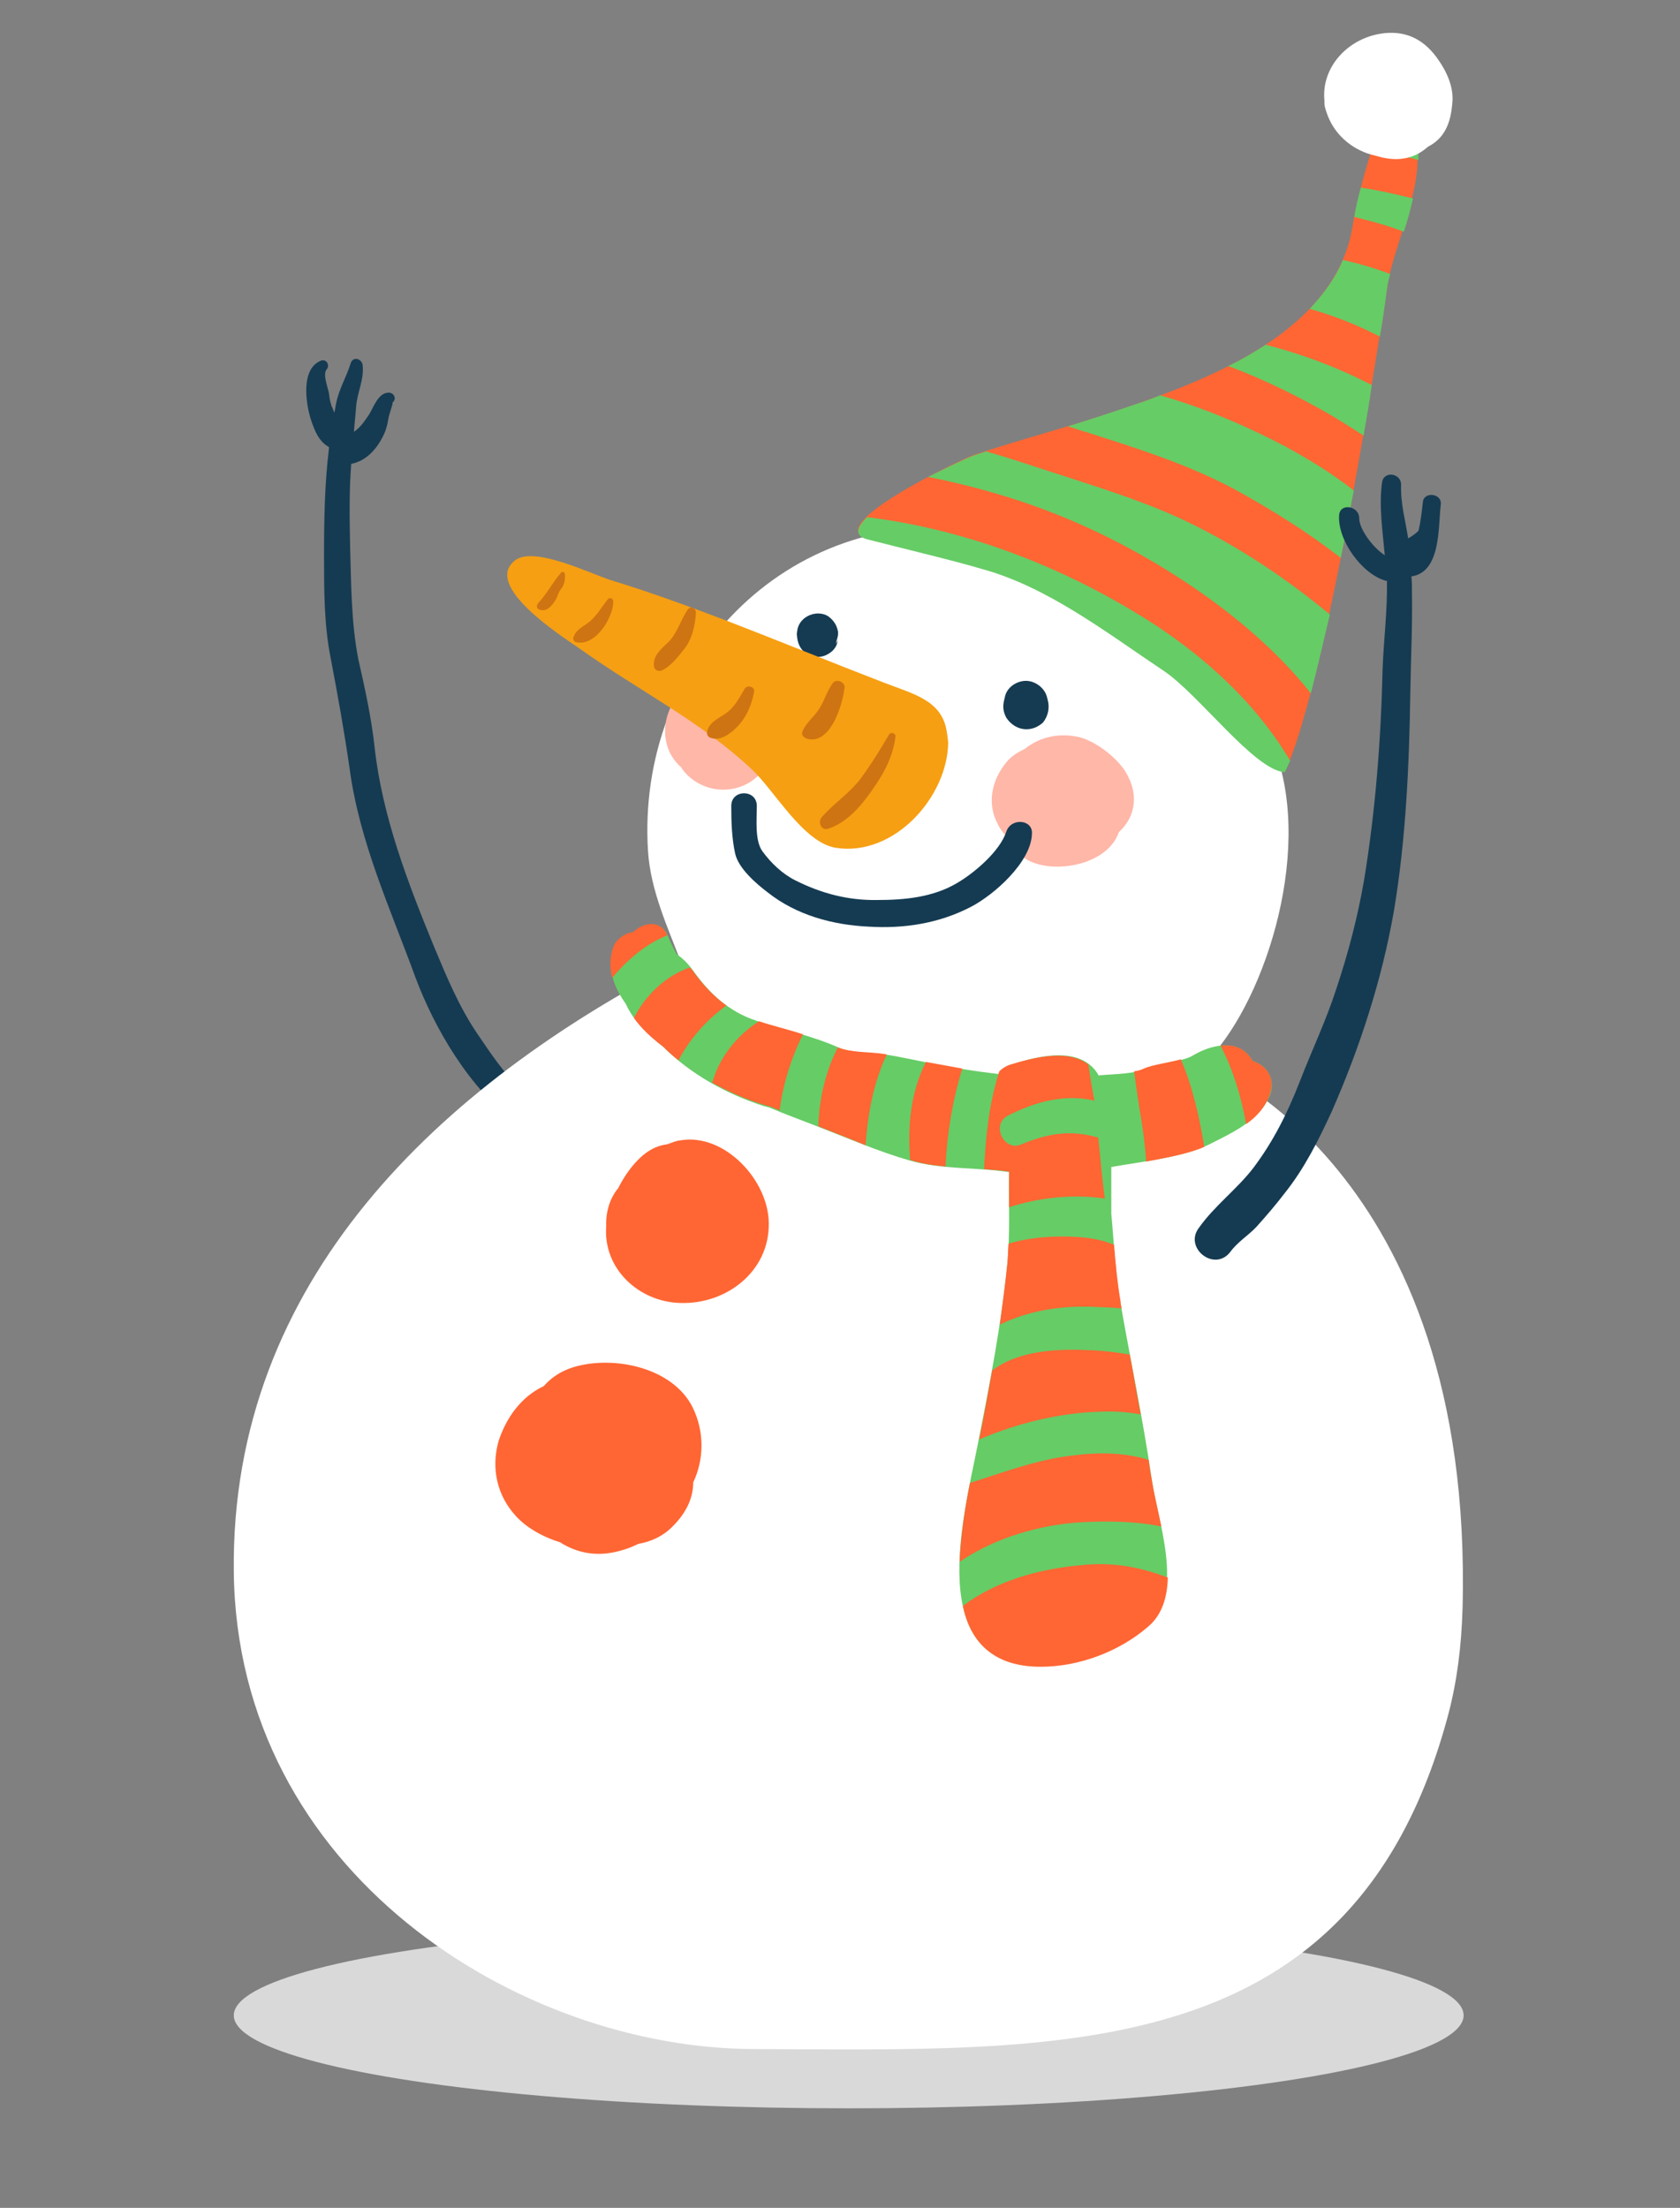 <?xml version="1.0" encoding="utf-8"?>
<!-- Generator: Adobe Illustrator 17.1.0, SVG Export Plug-In . SVG Version: 6.00 Build 0)  -->
<!DOCTYPE svg PUBLIC "-//W3C//DTD SVG 1.1//EN" "http://www.w3.org/Graphics/SVG/1.1/DTD/svg11.dtd">
<svg version="1.1" id="Objects" xmlns="http://www.w3.org/2000/svg" xmlns:xlink="http://www.w3.org/1999/xlink" x="0px" y="0px"
	 viewBox="30 111 309 406" enable-background="new 30 111 309 406" xml:space="preserve">
<rect x="30" y="111" width="309" height="406" fill="#808080" stroke="none"/>
<ellipse opacity="0.8" fill="#EFEFEF" enable-background="new    " cx="186.1" cy="481.6" rx="113.1" ry="17.1"/>
<path fill="#153B52" d="M126,311.4c-3.3-2.9-5.8-6.8-8.2-10.3c-3.4-5-5.7-10.6-8-16.1c-4.8-11.7-9.5-23.9-10.9-36.6
	c-0.6-5.5-1.8-10.9-3-16.2c-1.3-6.7-1.3-13.7-1.5-20.6c-0.1-5.1-0.2-10.2,0.2-15.3l0,0c2.6-0.5,4.5-2.5,5.7-4.8
	c0.6-1.1,0.9-2.1,1.1-3.3c0.1-0.7,0.3-1.2,0.5-1.9c0.1-0.4,0.5-1.4,0.2-1.2c0.9-0.6,0.5-1.8-0.5-1.9c-2-0.1-2.9,2.7-3.7,4
	c-0.9,1.3-1.6,2.4-2.8,3.2c0.1-1.5,0.3-3.1,0.4-4.6c0.2-2.7,1.5-4.9,1.2-7.7c-0.2-1.2-1.8-1.6-2.2-0.3c-0.8,2.6-2.2,4.8-2.7,7.5
	c-0.1,0.6-0.2,1.1-0.3,1.6c-0.2-0.4-0.3-0.9-0.5-1.2c-0.3-0.9-0.4-1.5-0.5-2.4c-0.2-1.1-1.2-3.5-0.4-4.4c0.6-0.7,0-1.9-1-1.6
	c-3.8,1.4-2.9,7.8-1.9,10.9c0.6,1.8,1.4,4,3.3,5l0,0c0,0.1,0,0.2,0,0.3c-0.8,6.6-0.9,13.2-0.9,19.8c0,6.1,0,12.6,1.2,18.6
	c1.3,6.8,2.5,13.5,3.5,20.4c1.8,13.5,7.5,25.8,12.1,38.4c3.5,9.4,10,20.5,18.3,26.6c1.7,1.2,4.1-0.5,4.1-2.3V314
	C128.7,312.2,127.3,311.4,126,311.4z"/>
<g>
	<path fill="#FFFFFF" d="M296.4,426.2c1.6-6.1,2.4-12.5,2.6-19.3c2.2-81.4-47.4-100.3-47.5-100.3c10.6-10.2,20.1-38.1,13.1-57.4
		c-7.8-21.3-31.8-38-54.8-40.8c-35.1-4.5-62.9,24.5-60.6,59.3c0.5,7.1,3.6,13.8,6,20.1C111,310.6,72.4,346.4,73,400
		c0.6,55.3,52.4,87.7,95.7,87.8C225.7,488,279.2,490.9,296.4,426.2z"/>
	<path fill="#FFB7A8" d="M237.5,253.8c-1.4-3-5.6-6.3-8.8-7.2c-3.7-0.9-7.3-0.2-10.2,2.1c-1.2,0.6-2.5,1.3-3.5,2.6
		c-2.6,3.2-3.5,7.5-1.5,11.2c0.4,0.9,1,1.6,1.5,2.2c1,2,2.4,3.7,4.5,4.7c5,2.3,14.3,0.5,16.3-5.4
		C238.7,261.4,239.4,257.5,237.5,253.8z"/>
	<path fill="#FFB7A8" d="M166.3,236.7c-1.9-1.2-4.4-1.6-6.6-1.2c-2.4,0.6-4,2.1-5.4,4c-2.6,3.5-2.7,8.5,0.1,11.7
		c0.3,0.3,0.5,0.6,0.8,0.8c1.7,2.7,5,4.4,8.3,4.2c4.5-0.2,8.1-3.6,8.7-8C172.9,243.5,170.4,239.2,166.3,236.7z"/>
	<path fill="#153B52" d="M222.7,239.7c0-0.1-0.1-0.3-0.1-0.4c-0.4-1.8-2.2-3.1-3.9-3.1c-1.7,0-3.6,1.2-3.9,3.1
		c0,0.1-0.1,0.3-0.1,0.4c-0.3,1.2-0.2,2.2,0.4,3.3c0.8,1.2,2.1,2.1,3.7,2.1c1.2,0,2.2-0.5,3-1.2
		C222.8,242.7,223.1,241.1,222.7,239.7z"/>
	<g>
		<path fill="#153B52" d="M184,228.4c0,0.1,0,0.1,0,0.2C184,228.5,184,228.4,184,228.4c0.2-0.7,0.2-1.2,0-1.8
			c-0.3-1-0.9-1.7-1.7-2.3c-2-1.2-5-0.1-5.6,2.3c-0.1,0.6-0.2,1-0.1,1.4c0.1,1.1,0.4,1.9,1.1,2.7c0.7,0.7,1.6,1.1,2.7,1.1
			c1,0,1.9-0.4,2.7-1.1c0.6-0.6,0.9-1.2,1-2c-0.1,0.2-0.2,0.5-0.3,0.7C183.8,229,183.9,228.7,184,228.4z"/>
		<path fill="#153B52" d="M184,228.6L184,228.6L184,228.6L184,228.6z"/>
		<path fill="#153B52" d="M184,228.8c0-0.1,0-0.1,0-0.2C184,228.6,184,228.6,184,228.8C184,228.7,184,228.7,184,228.8z"/>
	</g>
	<g>
		<path fill="#F69F12" d="M204.1,245.3c-1-5.6-6.2-6.7-11.6-8.8c-9.6-3.7-19.1-7.6-28.7-11.3c-7.1-2.7-14.2-5.3-21.4-7.5
			c-3.8-1.2-14.1-6.3-17.6-3.7c-6.3,4.7,9,14.3,12,16.4c10.5,7.5,22.2,13.3,31.5,22.1c4.1,3.8,9.4,13.4,15.4,14.4
			c10.7,1.7,20.6-9.3,20.7-19.4C204.3,246.6,204.2,245.9,204.1,245.3z"/>
		<g>
			<path fill="#CF7412" d="M168.7,238.2c0.2-0.9-1.2-1.3-1.7-0.6c-0.9,1.5-1.7,3.1-3,4.2s-3.5,1.8-3.9,3.6c-0.2,0.6,0.1,1.2,0.7,1.3
				c1.9,0.7,4.1-1.2,5.3-2.6C167.5,242.4,168.3,240.4,168.7,238.2z"/>
			<path fill="#CF7412" d="M185.3,237.7c0.4-1.2-1.5-2.1-2.2-1c-1,1.4-1.5,3.2-2.4,4.6c-1,1.6-2.4,2.5-3.1,4.2
				c-0.3,0.7,0.3,1.2,1,1.4C182.7,247.8,184.9,240.9,185.3,237.7z"/>
			<path fill="#CF7412" d="M194.7,246.5c0.1-0.7-0.9-1-1.2-0.4c-1.7,2.9-3.3,5.5-5.3,8.2c-2,2.6-4.8,4.4-7,6.9
				c-0.8,0.8-0.3,2.6,1.1,2.2c3.4-1.1,5.9-4,7.9-6.8C192.4,253.5,194.2,250.4,194.7,246.5z"/>
			<path fill="#CF7412" d="M158,223.6c0-0.8-1.1-1.2-1.5-0.5c-1.4,2-1.9,4.4-3.7,6.1c-1.3,1.2-2.8,2.5-2.5,4.4
				c0.1,0.7,0.9,0.9,1.4,0.7c1.6-0.7,3.1-2.6,4.1-3.9C157.3,228.6,157.9,225.9,158,223.6z"/>
			<path fill="#CF7412" d="M142.8,221.6c0-0.6-0.7-0.8-1-0.4c-1,1.2-1.7,2.5-2.9,3.7s-2.8,1.6-3.4,3.2c-0.2,0.4,0.1,1,0.5,1
				C139.5,229.9,142.8,224.6,142.8,221.6z"/>
			<path fill="#CF7412" d="M133.9,216.6c0-0.4-0.5-0.6-0.7-0.3c-1.5,1.7-2.6,3.9-4.2,5.6c-0.4,0.4-0.3,1.1,0.2,1.2
				c1.4,0.5,2.3-0.7,3-1.8c0.4-0.7,0.5-1.4,1-2C133.8,218.6,134,217.5,133.9,216.6z"/>
		</g>
	</g>
	<path fill="#153B52" d="M215.1,263.9c-1.2,3.7-6,7.7-9.1,9.5c-4.4,2.6-9.6,3.1-14.6,3.1c-5.4,0.1-10.3-1.2-15.1-3.6
		c-2.4-1.2-4.5-3.2-6.1-5.4c-1.4-2-1-5.9-1-8.3c0-3.1-4.7-3.1-4.7,0c0,3,0.1,5.9,0.7,8.7c0.6,2.8,3.9,5.6,6,7.2
		c5.3,4.2,12,6,18.6,6.3c6.5,0.4,12.9-0.6,18.7-3.6c4.3-2.2,11.2-8.3,11.3-13.5C220,261.7,216,261.3,215.1,263.9z"/>
</g>
<path fill="#FF6633" d="M284.1,134.1c-2.7,5.5-5,16.2-5.3,18.4c-3.1,19.3-25.8,28-41.8,33.5c-9.2,3.2-18.7,5.6-28,8.7
	c-2.5,0.9-28.1,13.1-19.4,15.4c7,1.8,15.9,3.9,20.9,5.4c12.2,3.3,23.1,11.8,33.6,18.8c6.4,4.3,16.7,18.3,22.2,18.6
	c0,0,7-11.3,18.8-88.9c1.2-8.2,7.3-19.2,5.2-27.6C288.5,128.9,286.2,130.1,284.1,134.1z"/>
<g>
	<path fill="#66CC66" d="M241.2,225.1c-15.7-9.9-33.3-16.7-51.7-19c-2,1.9-2.4,3.5,0.1,4.1c7,1.8,15.9,3.9,20.9,5.4
		c12.2,3.3,23.1,11.8,33.6,18.8c6.4,4.3,16.7,18.3,22.2,18.6c0,0,0.3-0.6,1-2.1C261.1,240.4,251.6,231.7,241.2,225.1z"/>
	<path fill="#66CC66" d="M290.9,140.4c0-1.3-0.1-2.6-0.5-3.8c-1.9-7.7-4.3-6.5-6.3-2.4c-0.7,1.2-1.2,2.9-1.8,4.5
		C285.2,139.1,288.1,139.7,290.9,140.4z"/>
	<path fill="#66CC66" d="M280.3,145.5c-0.6,2.1-1,4-1.2,5.4c2.4,0.6,4.8,1.2,7.1,2c0.7,0.2,1.3,0.5,2,0.7c0.7-2,1.2-4,1.7-6.1
		C286.7,146.7,283.6,146,280.3,145.5z"/>
	<path fill="#66CC66" d="M277,158.8c-1.4,3.4-3.6,6.3-6.1,9c4.3,1.2,8.6,2.9,12.5,4.9c0.1,0.1,0.3,0.1,0.4,0.2
		c0.5-2.8,0.9-5.7,1.3-8.7c0.1-0.9,0.3-1.8,0.6-2.8C282.9,160.3,280,159.5,277,158.8z"/>
	<path fill="#66CC66" d="M278.4,179.9c-4.8-2.2-10.1-4.1-15.6-5.5c-2.2,1.4-4.5,2.8-6.9,3.9c6.7,2.5,13.3,5.8,19,9.1
		c2,1.2,3.9,2.4,5.9,3.7c0.5-3,1.1-6.1,1.5-9.3C281.1,181.2,279.7,180.5,278.4,179.9z"/>
	<path fill="#66CC66" d="M266.6,193.2c-7.2-3.8-15.1-7.2-23.2-9.5c-2.2,0.9-4.4,1.6-6.5,2.3c-3.5,1.2-6.9,2.3-10.5,3.4
		c1.1,0.3,2.1,0.7,3.2,1c9.4,3,19,6,27.7,10.7c6.7,3.7,13.3,7.8,19.3,12.5c0.8-3.7,1.5-7.9,2.4-12.4
		C275.1,198.1,270.8,195.5,266.6,193.2z"/>
	<path fill="#66CC66" d="M249.9,207.7c-7.5-3.8-15.7-6.4-23.7-9c-4.8-1.5-9.6-3.2-14.5-4.6c-0.1,0-0.2-0.1-0.3-0.1
		c-0.8,0.3-1.6,0.5-2.4,0.8c-0.9,0.3-4.3,1.9-8.3,3.9c0.3,0.1,0.7,0.1,1,0.2c5.8,1.2,11.4,2.7,17,4.6c10.8,3.7,21,8.9,30.5,15.3
		c8.1,5.5,15.8,12,21.9,19.7c1-3.8,2.1-8.6,3.5-14.5C267,217.7,258.7,212.1,249.9,207.7z"/>
</g>
<path fill="#FFFFFF" d="M294.2,121.5c-2.6-3.5-6-5-10.3-4.3c-6.1,1-10.9,6.2-10.3,12.3c0,0.2,0,0.3,0,0.5v0.1
	c0.1,0.9,0.4,1.6,0.7,2.4c1.5,3.7,4.9,6.3,8.6,7.1c1,0.3,1.8,0.5,2.8,0.6c2.8,0.3,5.1-0.6,6.8-2.1c0,0,0.1,0,0.1-0.1
	c3.2-1.6,4.2-4.5,4.5-7.8C297.5,127.1,296.1,124.1,294.2,121.5z"/>
<path fill="#153B52" d="M289.4,238.2c0.1-6.1,0.4-12.1,0.3-18.2c0-1,0-2-0.1-3c5.5-0.8,4.9-9.2,5.4-13.2c0.3-2.1-3.2-2.5-3.3-0.4
	c-0.2,1.7-0.4,3.6-0.8,5.2c-0.6,0.6-1.2,1-1.9,1.4c-0.5-3.3-1.4-6.3-1.3-9.8c0.1-2.2-3.2-2.7-3.5-0.5c-0.6,4.4,0.1,8.9,0.5,13.4
	c-2.2-1.4-4.7-4.8-4.7-6.8c0-2.3-3.6-2.9-3.7-0.5c-0.3,4.5,4.2,10.8,8.6,12c0.1,0,0.1,0,0.2,0c0.1,5.4-0.6,10.9-0.8,16.2
	c-0.3,13-1.3,26-3.4,38.8c-1.2,6.9-2.9,13.4-5.1,20c-1.9,5.9-4.5,11.3-6.7,17c-2.3,5.9-4.9,11.1-8.6,16c-3,3.9-7.1,6.9-10,11
	c-2.8,3.7,2.9,8.2,5.8,4.4c1.3-1.8,3.3-3,4.8-4.6c1.8-2,3.6-4.1,5.2-6.2c3.6-4.5,6.2-9.7,8.6-14.9c5.2-11.8,9.3-24.4,11.5-37.1
	C288.6,265.2,289.2,251.6,289.4,238.2z"/>
<path fill="#FF6633" d="M155.1,320.7c-0.8,0.1-1.5,0.4-2.3,0.7c-0.6,0.1-1.2,0.2-1.7,0.4c-3.1,1-5.8,4.5-7.4,7.7
	c-1.6,1.9-2.3,4.5-2.2,7c-0.6,7.8,6,13.9,13.6,14.1c8.5,0.3,16.4-5.8,16.3-14.6C171.4,328.1,163.3,319.3,155.1,320.7z"/>
<path fill="#FF6633" d="M157.4,369.8c-3.7-7.4-14.6-9.6-21.9-7.4c-2.3,0.7-4.1,1.9-5.5,3.5c-4.1,1.9-6.9,5.8-8.3,10.1
	c-1.4,5-0.3,10,3.2,13.8c1.8,2,4.8,3.8,8.1,4.8c3.1,2,6.9,2.8,11.3,1.5c1.1-0.3,2.1-0.7,3.1-1.2c2.4-0.4,4.7-1.5,6.4-3.3
	c2.4-2.4,3.6-5,3.7-7.7c0-0.1,0-0.2,0-0.3C159.5,379.4,159.6,374.3,157.4,369.8z"/>
<path fill="#66CC66" d="M260.4,306.1c-0.5-0.9-1.1-1.5-1.8-2c-2.9-1.7-6.5-0.6-9.2,1c-2,1.2-6.5,1.4-8.6,2.4c-2.2,1-5.8,1-8.1,1.2
	c-0.2,0-0.4,0-0.6,0.1c-3.1-5.6-11.1-3.7-16.1-2c-1.1,0.3-1.7,1-2.3,1.7c-4.4-0.5-8.7-1.2-13.1-2.1c-2.6-0.5-5.2-1.1-7.8-1.5
	c-2.6-0.4-6-0.2-8.4-1.2c-4.9-2.2-10.2-3.3-15.3-5c-5.1-1.7-8.6-5-11.6-9.2c-0.9-1.2-1.8-2.2-3-3c-0.7-1.2-1.2-2.3-1.7-3.5
	c-1.2-2.8-4.5-2.3-6.2-0.5c-1.4,0.1-3,1.2-3.6,2.5c-1.5,4.1-0.1,7.5,2.1,10.6c1.4,3.1,4,5.6,6.9,7.9c5.1,5.1,11.7,8.7,18.5,10.9
	c0.4,0.1,0.8,0.2,1.1,0.3c2.8,1.2,5.6,2.2,8.4,3.3c5.7,2.2,11.4,4.7,17.3,6.4c5.9,1.7,11.9,1.2,18,2.1c0.1,0,0.2,0,0.3,0
	c-0.1,5.6,0.2,11.2-0.3,16.7c-1.1,11.3-3.3,22.5-5.5,33.6c-2.5,12.8-10.1,40.6,11.5,40.6c7.1,0,14.5-2.8,19.8-7.4
	c7-6.1,1.7-19.7,0.7-27.2c-1.6-11-3.9-21.7-5.8-32.7c-0.9-5.2-1.1-10.6-1.6-15.9c0-0.8,0-1.6,0-2.4c0-2,0-4.1,0-6.2
	c5.6-1,13.3-1.8,18.1-4.2c4.3-2.2,9.1-4.3,11.1-9C264.7,309.2,262.9,306.9,260.4,306.1z"/>
<g>
	<path fill="#FF6633" d="M152.5,283.1c0.1,0,0.1,0,0.2-0.1v-0.1c-1.2-2.8-4.5-2.3-6.2-0.5c-1.4,0.1-3,1.2-3.6,2.5
		c-0.8,2.1-0.8,4-0.3,5.9C145.3,287.6,148.6,284.7,152.5,283.1z"/>
	<path fill="#FF6633" d="M163.6,295.9c-2.4-1.7-4.4-3.9-6.2-6.4c-0.2-0.2-0.3-0.4-0.5-0.6c-4.4,1.5-8.2,5.1-10.3,9.3
		c1.4,2,3.3,3.7,5.4,5.3c0.9,0.9,1.8,1.7,2.8,2.5C156.8,302.1,159.9,298.6,163.6,295.9z"/>
	<path fill="#FF6633" d="M177.7,301.2c-2.7-0.9-5.4-1.5-8.1-2.4c-4.2,2.7-7.3,6.7-8.6,11.3c3.1,1.7,6.3,3.1,9.6,4.1
		c0.4,0.1,0.8,0.2,1.1,0.3c0.6,0.2,1.2,0.5,1.7,0.7C174,310.4,175.5,305.6,177.7,301.2z"/>
	<path fill="#FF6633" d="M193.1,304.9c-0.2,0-0.4-0.1-0.6-0.1c-2.6-0.4-5.9-0.2-8.4-1.2c-2.3,4.5-3.4,9.4-3.6,14.5
		c2.9,1.2,5.9,2.3,8.7,3.5C189.6,315.8,190.7,310,193.1,304.9z"/>
	<path fill="#FF6633" d="M207,307.5c-2.2-0.4-4.4-0.8-6.6-1.2h-0.1c-2.8,5.5-3.4,11.7-2.9,18l0,0c2.1,0.7,4.3,1,6.5,1.2
		C204.2,319.4,205.2,313.3,207,307.5z"/>
	<path fill="#FF6633" d="M229.3,390.9c4.3-0.2,9.5-0.2,14.3,0.8c-0.7-3.3-1.4-6.3-1.8-8.8c-0.2-1.2-0.4-2.2-0.5-3.4
		c-0.6-0.2-1.1-0.4-1.7-0.5c-3.9-0.9-7.9-0.9-11.9-0.4c-6.7,0.7-13,3.1-19.3,5.1c-0.9,4.5-1.7,9.7-1.9,14.5
		C213.1,393.7,221.5,391.3,229.3,390.9z"/>
	<path fill="#FF6633" d="M229,398.8c-7.8,0.7-15.6,2.8-21.9,7.5c1.3,6.4,5.4,11.2,14.3,11.2c7.1,0,14.5-2.8,19.8-7.4
		c2.6-2.2,3.5-5.5,3.6-9C239.8,399.2,234.8,398.2,229,398.8z"/>
	<path fill="#FF6633" d="M232.3,370.6c2.3-0.1,4.9,0,7.5,0.5c-0.7-3.7-1.3-7.3-2-11c-2.3-0.4-4.6-0.7-6.9-0.8
		c-6.2-0.3-13.3-0.1-18.4,3.7c-0.8,4.2-1.5,8.5-2.4,12.7C217.1,372.7,224.9,370.8,232.3,370.6z"/>
	<path fill="#FF6633" d="M230.9,351.3c1.6,0.1,3.5,0.1,5.4,0.3c-0.1-0.5-0.2-0.9-0.2-1.3c-0.6-3.5-0.9-6.9-1.2-10.4
		c-1.9-0.8-3.9-1.2-6.2-1.4c-4.4-0.3-8.8-0.1-13.2,1.2c-0.1,1.2-0.1,2.3-0.2,3.5c-0.4,3.8-0.9,7.6-1.4,11.4
		C219.1,352,225.1,351.1,230.9,351.3z"/>
	<path fill="#FF6633" d="M215.6,326.5c0,2.2,0,4.4,0,6.5c5.2-1.7,11.6-2.5,17.6-1.6c-0.5-3.7-0.8-7.5-1.2-11.2
		c-5.1-1.5-9.3-0.8-14.3,1.3c-3.1,1.2-5.4-3.7-2.4-5.3c5-2.6,10.6-4.1,16-2.8c-0.4-2.1-0.8-4.3-1.1-6.6c-3.7-3-10.2-1.3-14.5,0
		c-0.8,0.3-1.4,0.7-1.9,1.2c-1.9,6-2.5,11.9-2.8,18c1.4,0.1,2.9,0.2,4.3,0.4C215.4,326.4,215.5,326.4,215.6,326.5z"/>
	<path fill="#FF6633" d="M247.2,305.8c-2.2,0.6-5.1,1-6.6,1.6c-0.6,0.3-1.2,0.5-2,0.6c0.3,2.3,0.6,4.5,0.9,6.4
		c0.6,3.4,1.1,6.8,1.3,10.2c3.7-0.7,7.7-1.4,10.7-2.7C250.6,316.4,249.4,311,247.2,305.8z"/>
	<path fill="#FF6633" d="M260.4,306.1c-0.5-0.9-1.1-1.5-1.8-2c-1.2-0.8-2.7-1-4.1-0.8c2.3,4.4,3.8,9.4,4.7,14.4
		c1.9-1.3,3.5-3.1,4.3-5.3C264.7,309.2,262.9,306.9,260.4,306.1z"/>
</g>
</svg>
